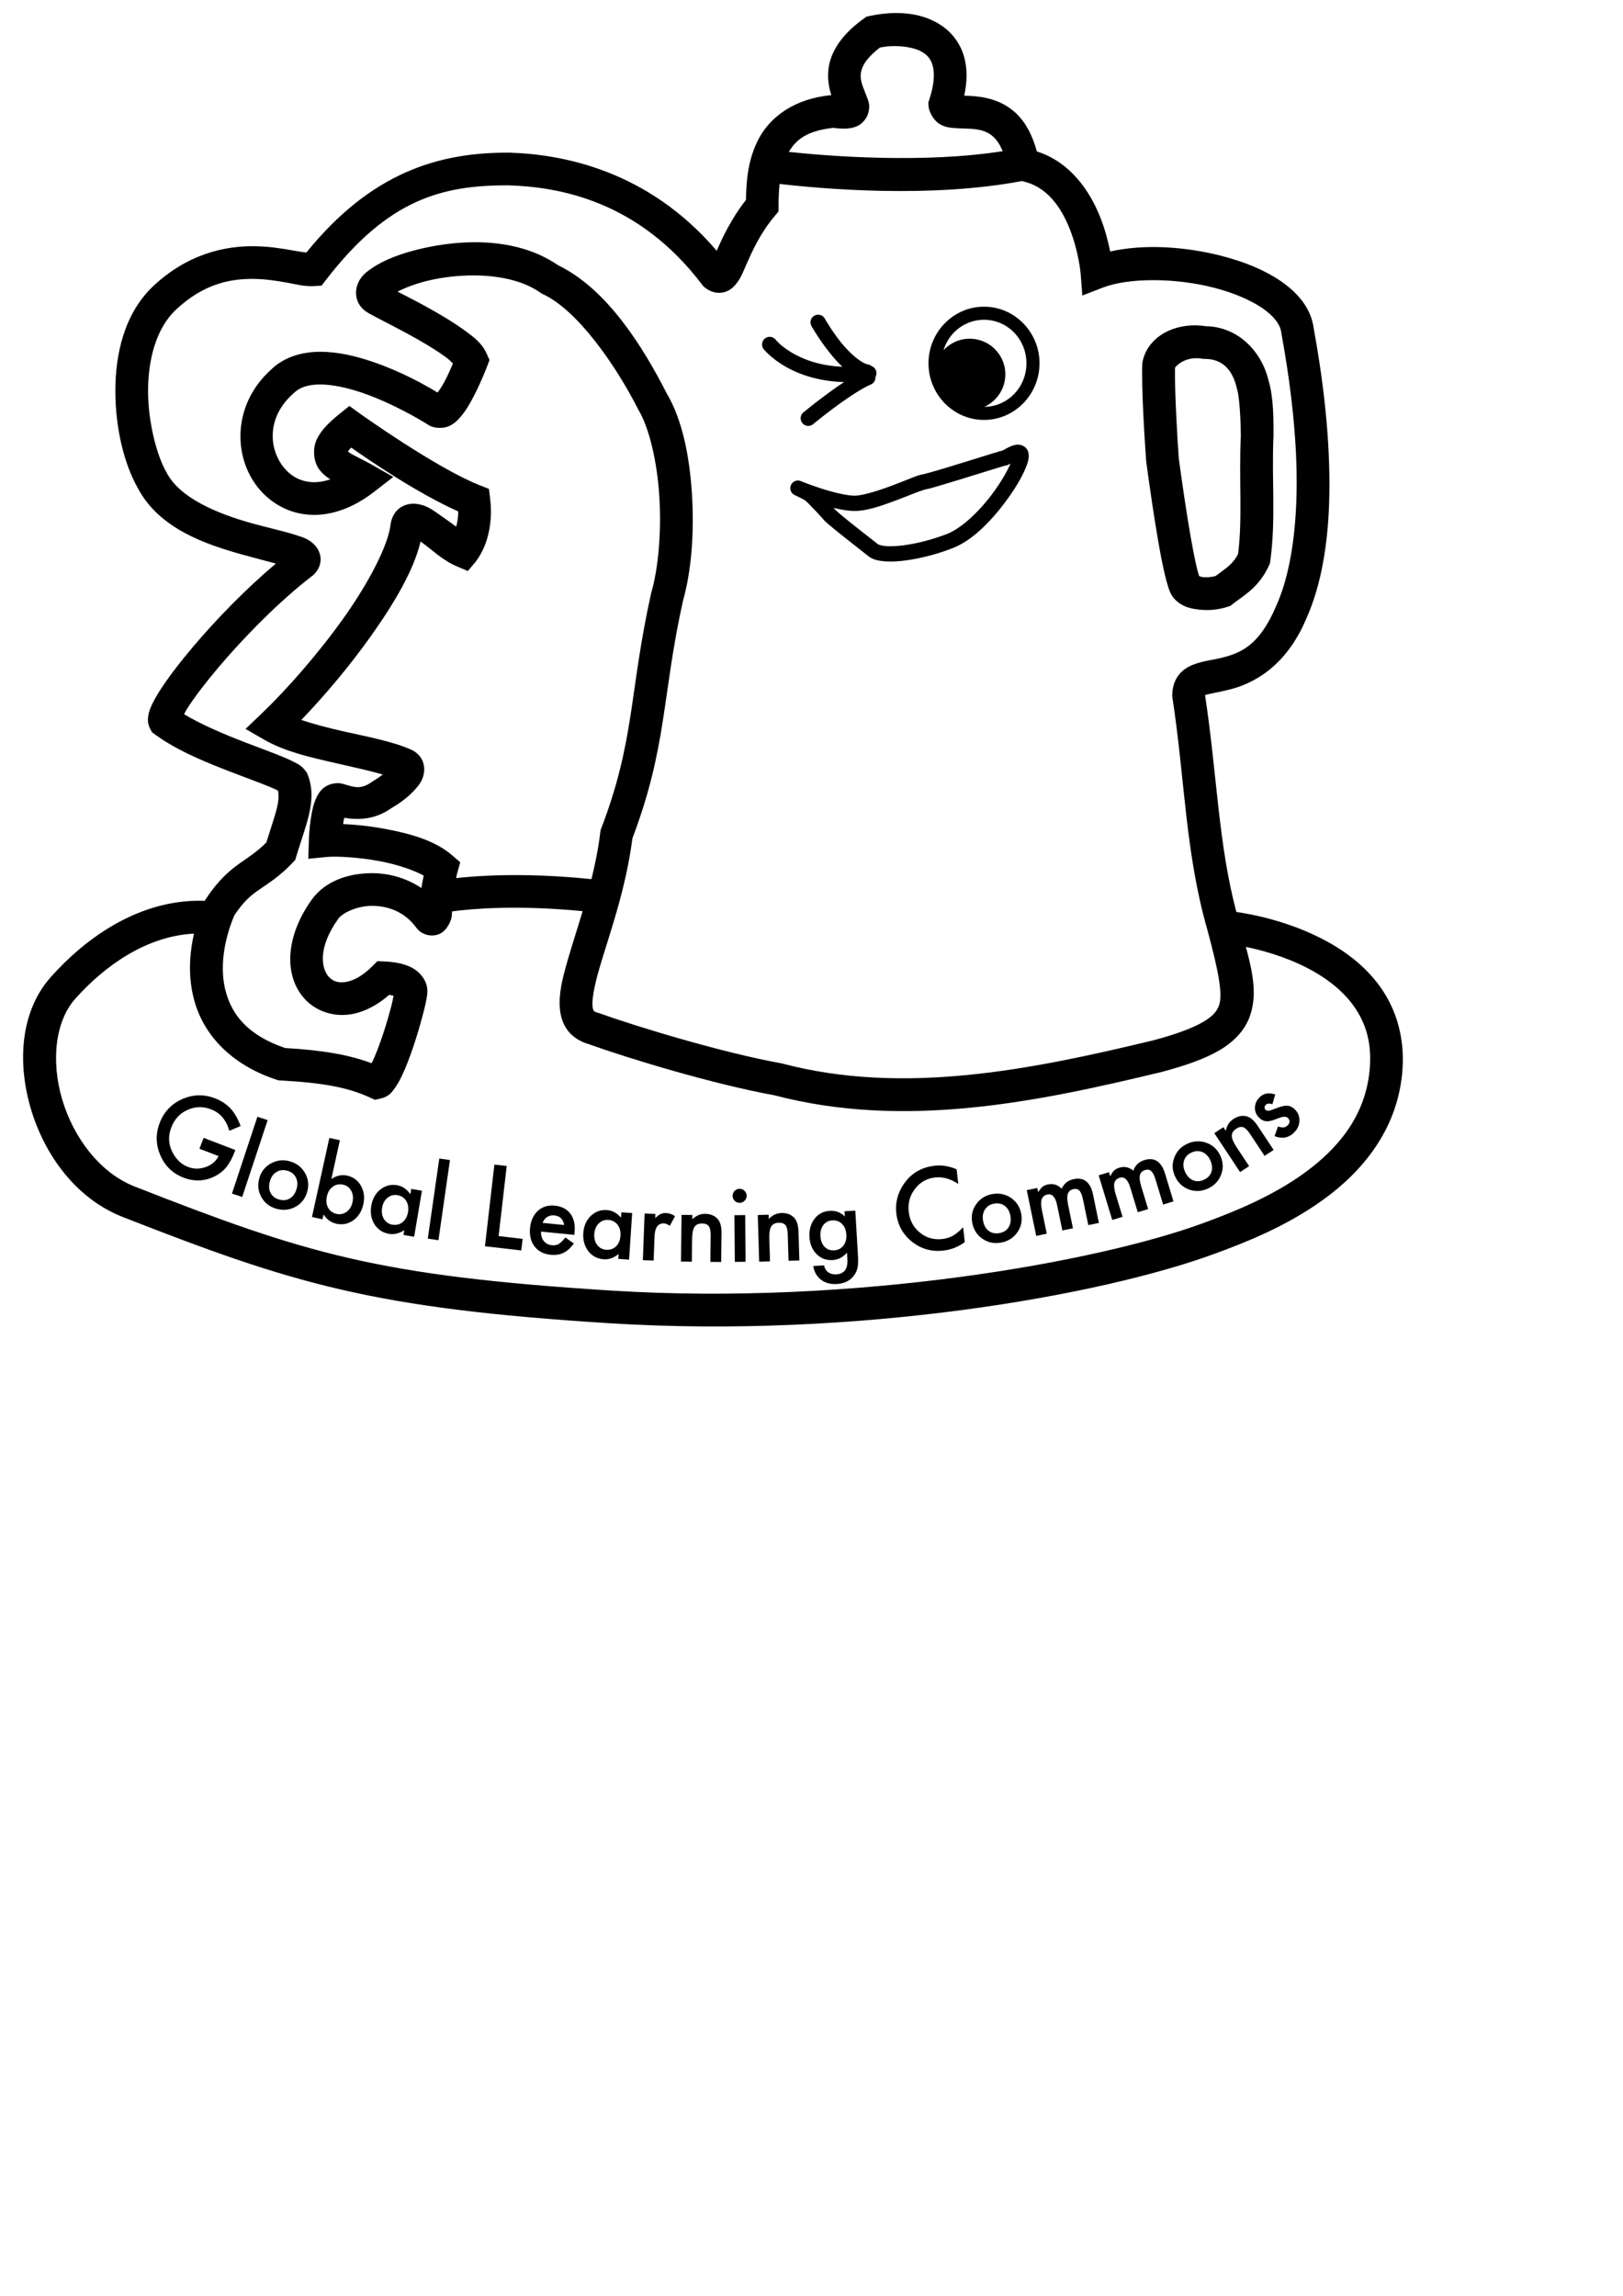<?xml version="1.0" encoding="UTF-8" standalone="no"?>
<!-- Created with Inkscape (http://www.inkscape.org/) -->

<svg
   xmlns:dc="http://purl.org/dc/elements/1.1/"
   xmlns:cc="http://creativecommons.org/ns#"
   xmlns:rdf="http://www.w3.org/1999/02/22-rdf-syntax-ns#"
   xmlns:svg="http://www.w3.org/2000/svg"
   xmlns="http://www.w3.org/2000/svg"
   xmlns:sodipodi="http://sodipodi.sourceforge.net/DTD/sodipodi-0.dtd"
   xmlns:inkscape="http://www.inkscape.org/namespaces/inkscape"
   width="210mm"
   height="297mm"
   viewBox="0 0 744.094 1052.362"
   id="svg4761"
   version="1.1"
   inkscape:version="0.91 r13725"
   sodipodi:docname="GLClogo_outlined.svg">
  <defs
     id="defs4763" />
  <sodipodi:namedview
     id="base"
     pagecolor="#ffffff"
     bordercolor="#666666"
     borderopacity="1.0"
     inkscape:pageopacity="0.0"
     inkscape:pageshadow="2"
     inkscape:zoom="0.7"
     inkscape:cx="423.06569"
     inkscape:cy="653.48637"
     inkscape:document-units="px"
     inkscape:current-layer="g3534"
     showgrid="false"
     inkscape:window-width="1611"
     inkscape:window-height="1001"
     inkscape:window-x="83"
     inkscape:window-y="0"
     inkscape:window-maximized="0"
     showguides="true" />
  <g
     inkscape:label="Layer 1"
     inkscape:groupmode="layer"
     id="layer1">
    <g
       id="g4876"
       transform="translate(-927.997,-798.445)"
       style="stroke-width:11;stroke-miterlimit:4;stroke-dasharray:none">
      <path
         sodipodi:nodetypes="csssssc"
         inkscape:connector-curvature="0"
         id="path4936"
         d="m 1021.021,584.191 c -30,-4.286 -55.621,13.788 -71.716,31.919 -23.003,25.912 -7.076,83.408 30.203,98.01 78.324,30.678 112.76,41.428 221.052,48.225 112.194,7.041 224.234,-12.82 274.991,-31.602 24.174,-8.945 75.764,-28.957 80.592,-75.714 6.01,-58.199 -70.837,-66.551 -70.837,-66.551"
         style="fill:none;fill-rule:evenodd;stroke:none;stroke-width:15;stroke-linecap:butt;stroke-linejoin:miter;stroke-miterlimit:4;stroke-dasharray:none;stroke-opacity:1" />
      <path
         style="fill:none;fill-rule:evenodd;stroke:none;stroke-width:15;stroke-linecap:butt;stroke-linejoin:miter;stroke-miterlimit:4;stroke-dasharray:none;stroke-opacity:1"
         d="m 1841.021,567.048 c -30,-4.286 -55.621,13.788 -71.716,31.919 -23.003,25.912 -7.076,83.408 30.203,98.01 78.324,30.678 112.76,41.428 221.052,48.225 112.194,7.041 224.234,-12.82 274.991,-31.602 24.174,-8.945 75.764,-28.957 80.592,-75.714 6.01,-58.199 -70.837,-66.551 -70.837,-66.551"
         id="path3464"
         inkscape:connector-curvature="0"
         sodipodi:nodetypes="csssssc" />
      <g
         transform="matrix(0.999,0.038,-0.038,0.999,10.366,565.832)"
         style="font-style:normal;font-variant:normal;font-weight:normal;font-stretch:normal;font-size:40px;line-height:125%;font-family:sans-serif;-inkscape-font-specification:'sans-serif, Normal';text-align:start;letter-spacing:0px;word-spacing:0px;writing-mode:lr-tb;text-anchor:start;fill:#000000;fill-opacity:1;stroke:none;stroke-width:1px;stroke-linecap:butt;stroke-linejoin:miter;stroke-opacity:1"
         id="text3466">
        <g
           id="g3534">
          <path
             style="color:#000000;font-style:normal;font-variant:normal;font-weight:normal;font-stretch:normal;font-size:medium;line-height:normal;font-family:sans-serif;text-indent:0;text-align:start;text-decoration:none;text-decoration-line:none;text-decoration-style:solid;text-decoration-color:#000000;letter-spacing:normal;word-spacing:normal;text-transform:none;direction:ltr;block-progression:tb;writing-mode:lr-tb;baseline-shift:baseline;text-anchor:start;white-space:normal;clip-rule:nonzero;display:inline;overflow:visible;visibility:visible;opacity:1;isolation:auto;mix-blend-mode:normal;color-interpolation:sRGB;color-interpolation-filters:linearRGB;solid-color:#000000;solid-opacity:1;fill:#000000;fill-opacity:1;fill-rule:evenodd;stroke:none;stroke-width:15;stroke-linecap:butt;stroke-linejoin:miter;stroke-miterlimit:4;stroke-dasharray:none;stroke-dashoffset:0;stroke-opacity:1;color-rendering:auto;image-rendering:auto;shape-rendering:auto;text-rendering:auto;enable-background:accumulate"
             d="M 410.828 5.885 C 409.757 5.899 408.686 5.947 407.623 6.025 L 407.629 6.023 C 404.793 6.231 401.998 6.656 399.314 7.227 L 397.781 7.551 L 396.506 8.465 C 387.697 14.775 382.772 21.54 380.967 28.285 C 379.36 34.289 380.393 39.621 381.643 43.537 L 381.625 43.539 C 364.847 45.145 353.741 53.363 348.324 63.572 C 343.389 72.873 342.598 82.969 342.488 91.605 C 335.562 100.452 331.623 109.123 329.061 114.928 C 297.348 77.777 258.127 70.703 234.123 69.93 L 234.021 69.926 L 233.92 69.926 C 201.487 69.747 170.602 79.004 140.832 115.734 C 139.27 115.529 137.859 115.369 134.525 114.766 C 129.772 113.905 123.75 112.924 116.932 112.838 C 103.295 112.665 86.223 116.449 70.617 131.115 L 70.607 131.123 L 70.598 131.131 C 57.38 143.628 53.175 162.106 53.213 179.385 C 53.251 196.59 57.313 212.879 63.502 223.742 C 73.274 242.44 94.908 249.666 111.73 254.34 C 118.078 256.104 122.597 257.229 126.842 258.383 C 113.123 269.948 99.564 283.878 88.963 296.414 C 82.68 303.844 77.463 310.689 73.824 316.334 C 72.005 319.157 70.576 321.64 69.547 324.082 C 69.032 325.303 68.598 326.503 68.344 328.01 C 68.089 329.517 67.827 331.576 69.201 334.199 L 70.002 335.727 L 71.391 336.752 C 81.704 344.365 95.793 349.967 107.871 354.586 C 113.91 356.895 119.435 358.916 123.467 360.564 C 125.329 361.326 126.767 361.983 127.797 362.506 C 128.208 364.499 128.203 366.804 127.342 370.404 C 126.368 374.471 124.402 380.059 122.467 386.309 C 118.193 390.553 114.74 392.722 110.449 395.732 C 105.76 399.022 100.395 403.599 94.844 412.053 L 94.49 412.59 L 94.279 413.074 C 92.718 413.02 91.166 413.001 89.633 413.049 C 61.627 413.917 38.478 431.271 23.537 448.102 C 9.637 463.76 8.15 487.218 14.451 508.459 C 20.752 529.7 35.199 549.684 56.613 558.072 C 135.078 588.806 171.245 599.978 279.932 606.799 C 393.317 613.915 505.484 594.178 557.996 574.746 C 570.162 570.244 589.778 562.829 607.342 550.109 C 624.906 537.389 640.762 518.752 643.445 492.768 C 645.117 476.575 640.879 463.018 633.568 452.709 C 626.258 442.4 616.177 435.263 606.211 430.209 C 589.323 421.644 572.289 418.848 567.439 418.186 C 559.139 386.839 558.592 355.056 553.08 318.738 C 553.12 318.722 553.101 318.727 553.148 318.709 C 554.682 318.124 559.091 317.479 564.488 316.111 C 575.273 313.379 590.131 305.723 599.447 283.82 C 609.706 260.927 610.998 232.186 609.74 206.715 C 608.481 181.213 604.419 158.879 602.84 149.996 L 602.891 150.322 C 601.687 141.252 595.559 134.19 587.98 128.959 C 580.402 123.728 570.978 119.944 560.842 117.328 C 543.891 112.954 525.12 111.744 509.549 115.264 C 508.655 110.811 507.275 105.256 504.93 99.371 C 500.275 87.69 491.379 74.251 475.924 69.379 C 473.895 61.862 470.74 56.082 466.59 52.074 C 461.596 47.251 455.592 45.231 450.596 44.447 C 447.441 43.953 444.816 43.852 442.604 43.801 C 443.92 37.696 444.026 32.187 442.883 27.229 C 441.348 20.567 437.358 15.175 432.42 11.791 C 425.938 7.349 418.329 5.788 410.828 5.885 z M 410.803 21.055 C 416.09 21.079 421.018 22.155 423.947 24.162 C 426.179 25.691 427.544 27.427 428.273 30.594 C 429.003 33.76 428.882 38.64 426.586 45.598 L 426.141 46.949 L 426.221 48.369 C 426.398 51.531 428.821 55.378 431.432 56.861 C 434.043 58.345 436.14 58.487 438.014 58.641 C 441.761 58.949 445.16 58.777 448.277 59.266 C 451.395 59.754 453.884 60.648 456.176 62.861 C 457.562 64.2 458.993 66.185 460.23 69.258 C 424.083 74.912 381.366 71.611 362.146 69.59 C 365.451 63.927 370.636 59.817 382.562 58.562 C 385.342 58.898 387.653 59.072 390.055 58.732 C 391.436 58.537 392.982 58.182 394.658 57.107 C 396.334 56.033 397.928 53.974 398.514 52.01 C 399.685 48.082 398.514 45.978 397.92 44.32 C 397.324 42.663 396.707 41.295 396.215 39.926 C 395.23 37.188 394.734 34.876 395.461 32.162 C 396.133 29.65 398.191 26.133 403.953 21.701 C 405.466 21.444 406.988 21.189 408.52 21.109 C 409.285 21.07 410.047 21.051 410.803 21.055 z M 468.982 82.961 C 480.363 85.248 486.9 94.635 491 104.922 C 495.17 115.385 496.004 125.406 496.004 125.406 L 496.791 135.457 L 506.191 131.814 C 517.961 127.254 539.364 127.275 557.1 131.852 C 565.967 134.14 573.963 137.505 579.465 141.303 C 584.967 145.1 587.581 148.947 588.025 152.295 L 588.049 152.457 L 588.076 152.621 C 589.67 161.587 593.561 183.108 594.764 207.453 C 595.966 231.798 594.231 258.854 585.738 277.756 L 585.705 277.828 L 585.674 277.9 C 577.914 296.19 569.27 299.425 560.811 301.568 C 556.581 302.64 552.431 302.93 547.811 304.691 C 545.5 305.572 542.862 307.032 540.885 309.631 C 538.908 312.23 538.033 315.613 538.033 318.793 L 538.033 319.367 L 538.119 319.936 C 543.848 357.08 543.964 391.062 554.201 426.576 C 559.074 444.765 561.377 455.807 559.459 461.078 C 558.499 463.714 556.795 465.906 552.166 468.627 C 547.546 471.342 540.134 474.159 529.545 477 C 473.042 490.627 414.679 502.34 359.148 487.697 L 358.861 487.623 L 358.57 487.57 C 331.608 482.695 292.396 470.78 275.111 464.576 L 274.82 464.471 L 274.52 464.391 C 273.085 464.006 272.866 463.699 272.691 463.477 C 272.517 463.254 272.21 462.744 272.08 461.264 C 271.82 458.302 272.891 452.184 275.084 444.572 C 279.408 429.565 287.31 408.461 290.396 384.398 C 306.351 342.301 303.878 319.43 313.566 275.543 C 313.533 275.661 313.503 275.785 313.469 275.902 L 313.59 275.434 C 313.582 275.471 313.575 275.505 313.566 275.543 C 317.509 261.72 318.802 244.013 317.721 226.725 C 316.63 209.288 313.323 192.489 306.199 180.469 C 295.253 158.978 278.701 132.351 256.287 121.564 C 237.709 108.748 212.843 109.542 193.992 113.852 C 184.481 116.026 176.538 119.022 170.844 122.951 C 167.997 124.916 165.245 126.94 163.971 131.404 C 163.334 133.636 163.527 136.649 164.74 138.932 C 165.954 141.214 167.754 142.64 169.49 143.621 C 173.606 145.947 182.999 150.484 192.268 155.779 C 196.902 158.427 201.403 161.216 204.75 163.686 C 206.176 164.737 207.211 165.757 208.086 166.629 C 207.1 168.946 205.758 171.949 204.279 174.785 C 203.119 177.01 202.005 178.605 201.027 179.959 C 194.859 176.228 184.271 170.274 171.141 165.812 C 163.428 163.192 155.243 161.236 147.139 161.252 C 139.083 161.268 130.716 163.463 124.488 169.574 C 107.602 184.881 107.101 207.696 117.629 222.203 C 122.911 229.481 131.107 234.825 140.832 235.875 C 150.557 236.925 161.377 233.636 171.832 225.537 L 180.719 218.654 L 170.951 213.092 C 167.659 211.217 164.542 209.765 162.246 208.521 C 160.698 207.683 160.401 207.365 159.877 206.959 C 160.228 206.48 160.618 206.017 161.406 205.186 C 170.692 211.752 192.187 226.312 210.488 234.467 C 210.507 237.374 210.063 239.506 209.555 241.463 C 206.76 239.407 204.88 238.049 201.516 235.719 C 198.553 233.667 195.932 231.596 191.271 230.994 C 188.941 230.693 185.438 231.229 182.979 233.449 C 180.519 235.67 179.691 238.486 179.389 240.896 C 178.237 250.091 169.63 266.897 158.008 283.24 C 146.386 299.584 131.967 316.039 120.166 327.316 L 112.932 334.23 L 121.598 339.234 C 130.824 344.561 142.874 347.334 154.506 349.959 C 162.434 351.748 170.084 353.463 175.914 355.125 C 174.56 356.154 173.069 357.197 171.662 358.01 L 171.344 358.193 L 171.045 358.408 C 165.594 362.312 162.813 360.909 157.459 359.387 C 154.643 358.586 150.959 359.537 148.994 361.08 C 147.029 362.623 146.155 364.238 145.461 365.701 C 144.073 368.628 143.515 371.445 143.049 374.24 C 142.116 379.83 141.975 385.256 141.975 385.256 L 141.717 393.791 L 150.213 392.947 C 154.306 392.541 164.714 393.022 174.617 394.902 C 182.335 396.367 189.917 398.922 194.652 401.473 C 194.299 403.439 193.816 405.417 193.609 407.207 C 186.549 402.478 178.443 400.364 170.893 400.381 C 159.833 400.405 149.419 404.143 143.43 412.344 L 143.416 412.363 L 143.4 412.383 C 130.922 429.703 130.514 447.821 140.217 458.213 C 145.068 463.409 152.374 466.077 159.848 465.287 C 166.288 464.606 172.746 461.445 178.803 456.217 C 179.606 456.346 180.272 456.432 180.814 456.58 C 180.555 457.951 180.401 459.007 179.719 461.635 C 178.694 465.579 177.287 470.382 175.746 474.977 C 174.205 479.571 172.501 483.997 171.045 487.002 C 170.921 487.258 170.867 487.299 170.746 487.533 C 160.188 483.604 148.045 481.554 131.082 480.58 C 114.107 474.769 106.818 465.535 103.871 454.762 C 100.927 443.998 102.986 431.052 107.803 419.705 C 112.162 413.206 115.214 410.719 119.07 408.014 C 123.056 405.218 128.358 402.093 134.488 395.625 L 135.719 394.324 L 136.23 392.609 C 138.258 385.815 140.507 379.866 141.936 373.896 C 143.364 367.927 143.966 361.479 141.416 355.188 L 141.033 354.242 L 140.41 353.434 C 138.443 350.875 136.895 350.309 135.129 349.383 C 133.363 348.456 131.389 347.596 129.148 346.68 C 124.666 344.848 119.142 342.835 113.234 340.576 C 103.364 336.801 92.582 332.208 84.74 327.482 C 85.28 326.492 85.585 325.784 86.438 324.461 C 89.514 319.688 94.439 313.175 100.422 306.1 C 112.388 291.949 128.702 275.396 143.592 263.982 L 144.021 263.654 L 144.398 263.268 C 145.7 261.934 147.219 259.816 147.365 256.822 C 147.511 253.829 145.915 251.134 144.512 249.742 C 141.705 246.959 139.319 246.398 136.529 245.473 C 130.949 243.623 123.686 242.091 115.752 239.887 C 99.883 235.478 82.734 228.278 76.744 216.713 L 76.67 216.57 L 76.59 216.43 C 72.367 209.071 68.251 194.089 68.219 179.352 C 68.187 164.623 72.04 150.428 80.893 142.045 L 80.902 142.039 C 93.594 130.115 105.784 127.697 116.748 127.836 C 122.231 127.905 127.344 128.708 131.859 129.525 C 136.374 130.343 139.902 131.373 144.363 131.123 L 147.787 130.93 L 149.883 128.215 C 178.292 91.383 202.895 84.772 233.744 84.928 C 256.75 85.683 293.134 91.886 322.416 130.523 L 322.926 131.197 L 323.574 131.738 C 325.248 133.143 328.255 134.639 331.492 134.131 C 334.73 133.623 336.694 131.693 337.863 130.25 C 340.201 127.363 341.1 124.756 342.508 121.57 C 345.324 115.199 348.937 106.967 355.664 99.006 L 357.436 96.908 L 357.436 94.164 C 357.436 90.88 357.567 87.523 357.918 84.271 C 377.17 86.511 426.989 90.936 468.982 82.961 z M 217.215 126.227 C 228.675 126.203 240.134 128.452 248.143 134.121 L 248.697 134.514 L 249.314 134.801 C 265.218 142.192 282.66 167.214 293.053 187.688 L 293.164 187.904 L 293.289 188.115 C 298.142 196.304 301.745 211.681 302.744 227.66 C 303.744 243.64 302.332 260.427 299.057 271.725 L 298.99 271.959 L 298.938 272.195 C 288.812 318.001 291.583 339.34 276.113 379.801 L 275.785 380.66 L 275.674 381.572 C 274.768 389.001 273.312 396.205 271.607 403.119 C 261.127 402.036 251.608 401.502 243.195 401.33 C 228.238 401.024 216.886 401.839 209.512 402.646 C 209.699 401.726 209.902 400.82 210.141 399.961 L 211.408 395.396 L 207.832 392.291 C 199.886 385.391 188.56 382.282 177.41 380.166 C 170.308 378.818 163.571 378.1 157.723 377.889 C 157.798 377.329 157.746 377.264 157.838 376.711 C 157.972 375.91 158.112 375.665 158.281 374.975 C 164.024 375.986 172.015 376.058 179.611 370.699 C 183.686 368.304 187.753 365.371 190.904 361.768 C 192.54 359.898 194.214 357.96 194.785 354.289 C 195.071 352.453 194.831 349.982 193.635 347.912 C 192.438 345.842 190.569 344.492 188.896 343.74 C 180.502 339.969 169.204 337.901 157.803 335.328 C 150.906 333.772 144.176 332.01 138.498 330.117 C 149.118 319.073 160.464 305.663 170.227 291.934 C 181.003 276.779 189.957 261.829 193.236 248.26 C 197.831 251.501 203.118 256.805 209.811 259.645 L 214.91 261.807 L 218.479 257.57 C 218.479 257.57 221.093 254.34 222.93 249.434 C 224.767 244.527 226.206 237.413 225.121 228.566 L 224.578 224.139 L 220.428 222.502 C 200.308 214.568 165.217 189.471 165.217 189.471 L 160.564 186.092 L 156.094 189.705 C 151.066 193.769 147.688 197.131 145.629 201.367 C 143.569 205.604 144.114 211.655 146.648 215.098 C 148.229 217.244 150.005 218.595 151.814 219.748 C 148.315 220.943 145.176 221.257 142.438 220.961 C 137.126 220.387 132.84 217.631 129.764 213.393 C 123.612 204.916 122.872 191.149 134.654 180.574 L 134.795 180.447 L 134.93 180.312 C 137.709 177.552 141.595 176.263 147.162 176.252 C 152.729 176.241 159.575 177.726 166.309 180.014 C 179.775 184.59 192.858 192.276 196.76 194.777 C 199.645 196.627 203.891 196.441 206.285 195.336 C 208.679 194.231 210.077 192.797 211.35 191.352 C 213.896 188.46 215.804 185.114 217.574 181.719 C 221.115 174.927 223.746 167.934 223.746 167.934 L 224.84 165.045 L 223.582 162.225 C 221.352 157.219 217.792 154.672 213.648 151.615 C 209.505 148.558 204.623 145.567 199.703 142.756 C 192.364 138.562 187.161 135.985 182.668 133.662 C 186.213 131.874 191.085 129.902 197.33 128.475 C 203.461 127.073 210.339 126.241 217.215 126.227 z M 548.85 149.137 C 536.695 148.98 526.656 155.424 524.447 165.633 L 524.305 166.285 L 524.279 166.951 C 523.864 178.663 525.425 202.664 526.072 211.4 L 526.09 211.627 L 526.121 211.854 C 527.684 223.377 529.661 237.041 531.656 248.475 C 532.654 254.192 533.651 259.339 534.641 263.496 C 535.135 265.575 535.622 267.401 536.158 269.027 C 536.694 270.653 537.022 271.939 538.459 273.896 L 538.754 274.297 L 539.098 274.654 C 542.565 278.263 546.385 279.05 550.461 279.51 C 554.537 279.97 558.983 279.651 563.42 278.207 L 564.693 277.793 L 565.744 276.963 C 570.407 273.283 577.918 269.354 582.428 259.207 L 582.859 258.236 L 583.004 257.184 C 585.664 237.848 583.537 219.576 584.48 199.77 L 584.488 199.564 L 584.486 199.357 C 584.439 193.013 584.667 182.573 582.174 174.314 C 579 161.066 568.267 149.845 553.584 149.529 C 553.781 149.559 553.976 149.584 554.174 149.617 L 552.939 149.516 C 553.156 149.516 553.369 149.525 553.584 149.529 C 551.982 149.29 550.401 149.157 548.855 149.137 L 548.85 149.137 z M 548.855 164.199 C 549.752 164.182 550.706 164.246 551.719 164.414 L 552.33 164.516 L 552.951 164.516 C 560.982 164.512 565.683 169.416 567.654 177.982 L 567.717 178.254 L 567.799 178.518 C 568.908 182.104 569.445 193.155 569.492 199.459 C 569.492 199.462 569.492 199.466 569.492 199.469 C 568.55 220.015 570.309 237.501 568.244 253.941 C 565.877 258.68 562.725 260.495 557.875 264.123 C 555.958 264.604 553.833 264.796 552.145 264.605 C 551.344 264.515 550.797 264.28 550.344 264.1 C 550.027 263.114 549.644 261.745 549.234 260.023 C 548.368 256.383 547.403 251.442 546.436 245.896 C 544.512 234.873 542.564 221.431 541.02 210.057 C 540.407 201.739 539.059 178.472 539.299 168.57 C 539.763 167.813 542.978 164.313 548.855 164.199 z M 170.918 415.381 C 178.118 415.365 185.521 417.969 190.758 424.725 C 191.744 425.996 192.619 427.517 195.816 428.574 C 197.415 429.103 199.851 429.141 201.748 428.303 C 203.645 427.465 204.757 426.163 205.414 425.172 C 207.68 421.752 207.549 419.987 207.648 417.92 C 216.381 416.726 237.09 414.857 267.561 417.803 C 265.131 425.946 262.64 433.561 260.664 440.42 C 258.321 448.551 256.518 455.604 257.131 462.576 C 257.437 466.062 258.504 469.708 260.898 472.752 C 263.193 475.669 266.55 477.679 270.16 478.736 C 270.124 478.723 270.075 478.706 270.039 478.693 L 270.631 478.879 C 270.473 478.837 270.317 478.782 270.16 478.736 C 288.417 485.281 327.023 497.063 355.559 502.258 C 415.433 517.969 476.367 505.259 533.184 491.553 L 533.273 491.529 L 533.365 491.506 C 544.643 488.484 553.136 485.452 559.76 481.559 C 566.383 477.665 571.266 472.481 573.549 466.209 C 577.076 456.517 575.113 446.541 571.814 434.197 C 578.657 435.616 589.208 438.402 599.428 443.586 C 607.922 447.894 615.926 453.759 621.334 461.385 C 626.742 469.011 629.856 478.321 628.523 491.229 C 626.378 512.001 614.026 526.749 598.545 537.961 C 583.064 549.172 564.798 556.234 552.789 560.678 C 503.787 578.81 391.873 598.795 280.871 591.828 C 172.973 585.056 140.267 574.729 62.084 544.105 C 46.219 537.891 34.063 521.828 28.832 504.193 C 23.601 486.558 25.651 468.313 34.754 458.059 C 47.835 443.323 67.16 429.194 89.293 428.109 C 87.008 438.045 86.618 448.562 89.396 458.719 C 93.623 474.168 105.853 488.074 127.076 495.092 L 128.029 495.408 L 129.029 495.461 C 148.877 496.527 160.149 498.748 169.963 503.27 L 172.248 504.322 L 174.705 503.783 C 178.869 502.872 180.107 500.708 181.352 499.021 C 182.596 497.335 183.569 495.545 184.539 493.543 C 186.479 489.539 188.295 484.715 189.961 479.748 C 191.627 474.781 193.114 469.711 194.232 465.404 C 195.351 461.098 196.122 458.115 196.324 455.033 C 196.665 449.846 192.781 445.547 189.17 443.699 C 185.559 441.851 181.523 441.107 176.744 440.883 L 173.424 440.729 L 171.078 443.084 C 166.079 448.105 161.54 450.025 158.266 450.371 C 154.991 450.717 152.873 449.793 151.176 447.975 C 147.784 444.341 145.778 434.76 155.547 421.182 C 157.343 418.735 163.726 415.397 170.918 415.381 z M 169.373 489.961 C 169.355 489.987 169.304 490.093 169.287 490.115 C 169.107 490.359 169.051 490.222 169.373 489.961 z "
             transform="matrix(0.999,-0.038,0.038,0.999,925.777,197.718)"
             id="path3442" />
          <path
             style="color:#000000;font-style:normal;font-variant:normal;font-weight:normal;font-stretch:normal;font-size:medium;line-height:125%;font-family:sans-serif;-inkscape-font-specification:'sans-serif, Normal';text-indent:0;text-align:start;text-decoration:none;text-decoration-line:none;text-decoration-style:solid;text-decoration-color:#000000;letter-spacing:0px;word-spacing:0px;text-transform:none;direction:ltr;block-progression:tb;writing-mode:lr-tb;baseline-shift:baseline;text-anchor:start;white-space:normal;clip-rule:nonzero;display:inline;overflow:visible;visibility:visible;opacity:1;isolation:auto;mix-blend-mode:normal;color-interpolation:sRGB;color-interpolation-filters:linearRGB;solid-color:#000000;solid-opacity:1;fill:#000000;fill-opacity:1;fill-rule:nonzero;stroke:none;stroke-width:6;stroke-linecap:butt;stroke-linejoin:miter;stroke-miterlimit:4;stroke-dasharray:none;stroke-dashoffset:0;stroke-opacity:1;color-rendering:auto;image-rendering:auto;shape-rendering:auto;text-rendering:auto;enable-background:accumulate"
             d="M 451.678 140.568 C 437.613 140.568 426.213 152.267 426.213 166.539 C 426.213 180.811 437.613 192.51 451.678 192.51 C 465.743 192.51 477.143 180.811 477.143 166.539 C 477.143 152.267 465.743 140.568 451.678 140.568 z M 451.678 146.568 C 462.427 146.568 471.143 155.438 471.143 166.539 C 471.143 177.57 462.535 186.394 451.879 186.504 C 457.136 184.082 460.97 178.956 461.428 172.797 C 462.097 163.794 455.305 155.935 446.301 155.295 C 441.152 154.929 436.379 157.003 433.105 160.525 C 435.585 152.401 442.962 146.568 451.678 146.568 z "
             transform="matrix(0.999,-0.038,0.038,0.999,925.777,197.718)"
             id="ellipse3448" />
          <path
             style="color:#000000;font-style:normal;font-variant:normal;font-weight:normal;font-stretch:normal;font-size:medium;line-height:125%;font-family:sans-serif;-inkscape-font-specification:'sans-serif, Normal';text-indent:0;text-align:start;text-decoration:none;text-decoration-line:none;text-decoration-style:solid;text-decoration-color:#000000;letter-spacing:0px;word-spacing:0px;text-transform:none;direction:ltr;block-progression:tb;writing-mode:lr-tb;baseline-shift:baseline;text-anchor:start;white-space:normal;clip-rule:nonzero;display:inline;overflow:visible;visibility:visible;opacity:1;isolation:auto;mix-blend-mode:normal;color-interpolation:sRGB;color-interpolation-filters:linearRGB;solid-color:#000000;solid-opacity:1;fill:#000000;fill-opacity:1;fill-rule:evenodd;stroke:none;stroke-width:7;stroke-linecap:round;stroke-linejoin:miter;stroke-miterlimit:4;stroke-dasharray:none;stroke-dashoffset:0;stroke-opacity:1;color-rendering:auto;image-rendering:auto;shape-rendering:auto;text-rendering:auto;enable-background:accumulate"
             d="M 375.506 144.246 A 3.5 3.5 0 0 0 372.568 149.5 C 372.568 149.5 375.579 154.879 379.994 160.547 C 381.986 163.103 384.21 165.797 386.713 168.115 C 377.571 167.732 370.703 165.417 365.791 162.898 C 358.971 159.401 356.139 155.754 356.139 155.754 A 3.5 3.5 0 0 0 353.416 154.393 A 3.5 3.5 0 0 0 350.656 160.107 C 350.656 160.107 354.645 165.048 362.598 169.127 C 368.529 172.169 376.802 174.85 387.504 175.145 C 384.605 177.047 381.7 179.131 379.029 181.111 C 373.328 185.34 368.842 189.055 368.842 189.055 A 3.5 3.5 0 0 0 373.309 194.445 C 373.309 194.445 377.663 190.838 383.199 186.732 C 388.735 182.627 395.594 178.021 399.707 176.289 A 3.5 3.5 0 0 0 401.883 172.803 A 3.5 3.5 0 0 0 399.994 167.758 A 3.5 3.5 0 0 0 398.5 167.078 C 395.125 166.435 389.56 161.436 385.516 156.244 C 381.471 151.053 378.674 146.076 378.674 146.076 A 3.5 3.5 0 0 0 375.506 144.246 z "
             transform="matrix(0.999,-0.038,0.038,0.999,925.777,197.718)"
             id="path3452" />
          <path
             style="color:#000000;font-style:normal;font-variant:normal;font-weight:normal;font-stretch:normal;font-size:medium;line-height:125%;font-family:sans-serif;-inkscape-font-specification:'sans-serif, Normal';text-indent:0;text-align:start;text-decoration:none;text-decoration-line:none;text-decoration-style:solid;text-decoration-color:#000000;letter-spacing:0px;word-spacing:0px;text-transform:none;direction:ltr;block-progression:tb;writing-mode:lr-tb;baseline-shift:baseline;text-anchor:start;white-space:normal;clip-rule:nonzero;display:inline;overflow:visible;visibility:visible;opacity:1;isolation:auto;mix-blend-mode:normal;color-interpolation:sRGB;color-interpolation-filters:linearRGB;solid-color:#000000;solid-opacity:1;fill:#000000;fill-opacity:1;fill-rule:evenodd;stroke:none;stroke-width:7;stroke-linecap:round;stroke-linejoin:round;stroke-miterlimit:4;stroke-dasharray:none;stroke-dashoffset:0;stroke-opacity:1;color-rendering:auto;image-rendering:auto;shape-rendering:auto;text-rendering:auto;enable-background:accumulate"
             d="m 1400.781,383.614 c -1.081,-0.04 -1.889,0.19 -2.622,0.443 -1.465,0.506 -2.668,1.227 -3.618,1.798 -0.472,0.284 -0.874,0.532 -1.114,0.673 -0.126,0.036 -0.245,0.073 -0.383,0.116 -0.32,0.101 -0.72,0.235 -1.212,0.402 -0.985,0.334 -2.329,0.8 -3.932,1.361 -3.206,1.121 -7.437,2.614 -11.753,4.127 -4.316,1.513 -8.716,3.046 -12.241,4.236 -3.525,1.189 -6.654,2.102 -6.662,2.103 a 3.5,3.5 0 0 0 0,0.002 c -1.895,0.358 -3.432,1.131 -5.863,2.182 -2.431,1.052 -5.37,2.365 -8.456,3.659 -6.17,2.587 -13.195,4.989 -16.556,5.117 -3.659,0.138 -10.185,-1.231 -15.487,-2.728 -5.299,-1.496 -9.48,-3.028 -9.485,-3.03 0,0 -0.01,-0.002 -0.01,-0.002 0,0 -0,-0.002 -0,-0.002 a 3.5,3.5 0 0 0 -2.407,6.572 c 0,0 0,0.002 0,0.002 0,0 4.091,1.712 4.946,2.344 0.969,0.717 6.747,6.306 8.382,8.124 a 3.5,3.5 0 0 0 0,0.002 c 1.004,1.116 2.128,1.936 3.847,3.267 1.719,1.331 3.843,2.917 6.049,4.54 4.412,3.247 9.168,6.659 11.411,8.318 2.128,1.574 4.576,1.978 7.33,2.121 2.754,0.143 5.869,-0.103 9.252,-0.644 6.765,-1.081 14.576,-3.358 21.884,-6.513 8.09,-3.493 15.262,-11.034 21.054,-18.797 5.792,-7.763 10.054,-15.588 11.655,-20.837 0.397,-1.3 0.634,-2.414 0.661,-3.557 0.027,-1.143 -0.161,-2.474 -1.102,-3.654 -0.941,-1.181 -2.491,-1.707 -3.573,-1.747 z m -3.547,8.793 c -1.569,4.007 -4.948,10.441 -9.704,16.817 -5.39,7.224 -12.243,13.975 -18.219,16.555 -6.758,2.917 -14.146,5.058 -20.214,6.027 -3.034,0.485 -5.744,0.67 -7.785,0.565 -2.042,-0.106 -3.359,-0.632 -3.529,-0.758 -2.353,-1.741 -7.06,-5.116 -11.425,-8.327 -2.183,-1.606 -4.275,-3.169 -5.91,-4.436 -1.635,-1.267 -3,-2.495 -2.93,-2.416 -0.151,-0.167 -0.47,-0.479 -0.645,-0.669 3.374,0.691 6.738,1.179 9.762,1.065 5.739,-0.217 12.635,-2.987 18.999,-5.655 3.182,-1.334 6.163,-2.667 8.529,-3.691 2.365,-1.023 4.501,-1.752 4.381,-1.73 1.767,-0.334 4.023,-1.143 7.6,-2.35 3.577,-1.207 7.995,-2.745 12.32,-4.262 4.326,-1.517 8.559,-3.013 11.747,-4.127 1.594,-0.557 2.929,-1.021 3.868,-1.339 0.47,-0.159 0.844,-0.281 1.079,-0.356 0.118,-0.037 0.204,-0.064 0.22,-0.069 0.016,-0.005 0.399,0.051 -0.653,0.091 1.429,-0.054 1.409,-0.326 1.652,-0.448 0.243,-0.121 0.42,-0.224 0.605,-0.334 0.08,-0.048 0.171,-0.105 0.252,-0.154 z"
             id="path3458"
             inkscape:connector-curvature="0" />
          <path
             id="path3481"
             style="font-style:normal;font-variant:normal;font-weight:500;font-stretch:normal;font-size:50px;line-height:125%;font-family:Futura;-inkscape-font-specification:'Futura, Medium';text-align:start;writing-mode:lr-tb;text-anchor:start"
             d="m 1039.212,715.407 14.741,5.031 -0.402,1.178 q -1.372,4.02 -3.376,6.793 -1.902,2.55 -4.949,4.296 -6.876,3.896 -14.547,1.278 -7.486,-2.555 -10.978,-9.783 -3.484,-7.251 -0.89,-14.853 2.65,-7.763 9.925,-11.317 7.283,-3.577 15.069,-0.919 4.182,1.427 7.226,4.375 2.882,2.893 4.924,7.872 l -5.089,2.365 q -2.395,-7.344 -8.703,-9.497 -5.661,-1.932 -10.829,0.664 -5.144,2.527 -7.116,8.303 -2.034,5.961 0.923,11.279 2.775,4.946 7.442,6.538 3.974,1.356 8.054,-0.244 4.088,-1.623 5.743,-5.263 l -8.896,-3.036 1.727,-5.06 z"
             inkscape:connector-curvature="0" />
          <path
             id="path3483"
             style="font-style:normal;font-variant:normal;font-weight:500;font-stretch:normal;font-size:45px;line-height:125%;font-family:Futura;-inkscape-font-specification:'Futura, Medium';text-align:start;writing-mode:lr-tb;text-anchor:start"
             d="m 1068.241,706.173 -10.32,35.648 -4.749,-1.375 10.32,-35.648 4.749,1.375 z"
             inkscape:connector-curvature="0" />
          <path
             id="path3485"
             style="font-style:normal;font-variant:normal;font-weight:500;font-stretch:normal;font-size:45px;line-height:125%;font-family:Futura;-inkscape-font-specification:'Futura, Medium';text-align:start;writing-mode:lr-tb;text-anchor:start"
             d="m 1065.465,732.807 q 1.095,-4.505 5.087,-6.882 3.992,-2.377 8.625,-1.251 4.655,1.131 7.127,5.101 2.43,3.96 1.304,8.593 -1.136,4.676 -5.128,7.053 -4.008,2.35 -8.727,1.204 -4.676,-1.136 -7.058,-5.107 -2.392,-3.928 -1.23,-8.711 z m 4.89,1.279 q -0.757,3.117 0.467,5.337 1.262,2.251 4.059,2.931 2.818,0.685 4.946,-0.72 2.128,-1.405 2.864,-4.437 0.737,-3.032 -0.509,-5.257 -1.262,-2.251 -4.059,-2.931 -2.754,-0.669 -4.909,0.752 -2.154,1.421 -2.86,4.325 z"
             inkscape:connector-curvature="0" />
          <path
             id="path3487"
             style="font-style:normal;font-variant:normal;font-weight:500;font-stretch:normal;font-size:45px;line-height:125%;font-family:Futura;-inkscape-font-specification:'Futura, Medium';text-align:start;writing-mode:lr-tb;text-anchor:start"
             d="m 1101.693,714.132 -3.228,17.905 q 3.465,-2.501 7.163,-1.834 4.26,0.768 6.52,4.458 2.264,3.668 1.413,8.382 -0.877,4.865 -4.305,7.529 -3.402,2.646 -7.727,1.867 -3.655,-0.659 -6.024,-3.989 l -0.398,2.206 -4.865,-0.877 6.585,-36.523 4.865,0.877 z m 6.855,28.229 q 0.546,-3.027 -0.754,-5.227 -1.314,-2.246 -3.822,-2.699 -2.681,-0.483 -4.707,1.094 -2,1.559 -2.538,4.544 -0.554,3.071 0.758,5.205 1.304,2.178 3.986,2.661 2.53,0.456 4.534,-1.125 2.03,-1.599 2.544,-4.453 z"
             inkscape:connector-curvature="0" />
          <path
             id="path3489"
             style="font-style:normal;font-variant:normal;font-weight:500;font-stretch:normal;font-size:45px;line-height:125%;font-family:Futura;-inkscape-font-specification:'Futura, Medium';text-align:start;writing-mode:lr-tb;text-anchor:start"
             d="m 1135.254,735.199 4.924,0.645 -2.78,21.22 -4.924,-0.645 0.291,-2.222 q -3.399,2.435 -6.885,1.979 -4.401,-0.577 -6.86,-4.134 -2.429,-3.62 -1.792,-8.479 0.625,-4.771 3.896,-7.578 3.271,-2.807 7.563,-2.244 3.704,0.485 6.245,3.921 l 0.323,-2.462 z m -13.016,9.02 q -0.4,3.05 0.983,5.181 1.423,2.159 3.973,2.493 2.723,0.357 4.646,-1.297 1.932,-1.719 2.323,-4.704 0.391,-2.985 -1.032,-5.144 -1.429,-2.115 -4.109,-2.466 -2.527,-0.331 -4.478,1.363 -1.932,1.719 -2.305,4.573 z"
             inkscape:connector-curvature="0" />
          <path
             id="path3491"
             style="font-style:normal;font-variant:normal;font-weight:500;font-stretch:normal;font-size:45px;line-height:125%;font-family:Futura;-inkscape-font-specification:'Futura, Medium';text-align:start;writing-mode:lr-tb;text-anchor:start"
             d="m 1152.486,721.295 -3.876,36.909 -4.917,-0.516 3.876,-36.909 4.917,0.516 z"
             inkscape:connector-curvature="0" />
          <path
             id="path3493"
             style="font-style:normal;font-variant:normal;font-weight:500;font-stretch:normal;font-size:50px;line-height:125%;font-family:Futura;-inkscape-font-specification:'Futura, Medium';text-align:start;writing-mode:lr-tb;text-anchor:start"
             d="m 1178.599,723.027 -2.491,32.253 11.051,0.854 -0.412,5.331 -16.723,-1.292 2.903,-37.583 5.672,0.438 z"
             inkscape:connector-curvature="0" />
          <path
             id="path3495"
             style="font-style:normal;font-variant:normal;font-weight:500;font-stretch:normal;font-size:45px;line-height:125%;font-family:Futura;-inkscape-font-specification:'Futura, Medium';text-align:start;writing-mode:lr-tb;text-anchor:start"
             d="m 1210.763,753.407 -15.309,-0.927 q 0.038,2.644 1.457,4.293 1.42,1.627 3.789,1.77 1.842,0.112 3.102,-0.693 1.237,-0.806 2.894,-3.083 l 4.027,2.577 q -1.065,1.587 -2.211,2.706 -1.145,1.097 -2.42,1.791 -1.273,0.671 -2.72,0.936 -1.447,0.265 -3.114,0.164 -4.781,-0.289 -7.491,-3.535 -2.708,-3.268 -2.399,-8.378 0.307,-5.066 3.304,-8.033 3.017,-2.921 7.688,-2.639 4.715,0.285 7.275,3.456 2.539,3.147 2.219,8.433 l -0.092,1.161 z m -4.822,-4.342 q -0.792,-4.01 -4.74,-4.249 -0.899,-0.054 -1.706,0.183 -0.805,0.215 -1.495,0.702 -0.667,0.466 -1.171,1.162 -0.504,0.696 -0.801,1.602 l 9.914,0.6 z"
             inkscape:connector-curvature="0" />
          <path
             id="path3497"
             style="font-style:normal;font-variant:normal;font-weight:500;font-stretch:normal;font-size:45px;line-height:125%;font-family:Futura;-inkscape-font-specification:'Futura, Medium';text-align:start;writing-mode:lr-tb;text-anchor:start"
             d="m 1231.941,742.25 4.964,0.14 -0.602,21.393 -4.964,-0.14 0.063,-2.24 q -3.133,2.769 -6.647,2.671 -4.437,-0.125 -7.246,-3.413 -2.785,-3.354 -2.647,-8.252 0.135,-4.81 3.103,-7.936 2.967,-3.126 7.294,-3.004 3.734,0.105 6.612,3.263 l 0.07,-2.482 z m -12.028,10.301 q -0.087,3.075 1.506,5.054 1.636,2.002 4.206,2.075 2.745,0.077 4.49,-1.764 1.746,-1.907 1.831,-4.916 0.085,-3.009 -1.552,-5.011 -1.637,-1.958 -4.339,-2.034 -2.548,-0.072 -4.315,1.813 -1.746,1.907 -1.827,4.785 z"
             inkscape:connector-curvature="0" />
          <path
             id="path3499"
             style="font-style:normal;font-variant:normal;font-weight:500;font-stretch:normal;font-size:45px;line-height:125%;font-family:Futura;-inkscape-font-specification:'Futura, Medium';text-align:start;writing-mode:lr-tb;text-anchor:start"
             d="m 1242.625,742.397 4.944,-0.002 8e-4,1.912 q 1.362,-1.429 2.416,-1.956 1.077,-0.55 2.549,-0.55 1.956,-7.6e-4 4.087,1.273 l -2.261,4.527 q -1.407,-1.01 -2.747,-1.01 -4.043,0.002 -4.041,6.11 l 0,11.096 -4.944,0.002 -0.01,-21.401 z"
             inkscape:connector-curvature="0" />
          <path
             id="path3501"
             style="font-style:normal;font-variant:normal;font-weight:500;font-stretch:normal;font-size:45px;line-height:125%;font-family:Futura;-inkscape-font-specification:'Futura, Medium';text-align:start;writing-mode:lr-tb;text-anchor:start"
             d="m 1259.568,742.361 4.964,-0.129 0.052,1.977 q 2.525,-2.637 5.776,-2.722 3.734,-0.097 5.882,2.199 1.853,1.952 1.971,6.477 l 0.341,13.113 -4.964,0.129 -0.311,-11.949 q -0.082,-3.163 -0.992,-4.348 -0.889,-1.208 -3.151,-1.149 -2.46,0.064 -3.45,1.716 -0.969,1.63 -0.865,5.627 l 0.269,10.324 -4.964,0.129 -0.557,-21.394 z"
             inkscape:connector-curvature="0" />
          <path
             id="path3503"
             style="font-style:normal;font-variant:normal;font-weight:500;font-stretch:normal;font-size:45px;line-height:125%;font-family:Futura;-inkscape-font-specification:'Futura, Medium';text-align:start;writing-mode:lr-tb;text-anchor:start"
             d="m 1288.739,741.363 1.008,21.378 -4.938,0.233 -1.008,-21.378 4.938,-0.233 z m -6.104,-8.621 q -0.061,-1.295 0.838,-2.283 0.899,-0.988 2.216,-1.05 1.339,-0.063 2.327,0.836 0.987,0.877 1.05,2.216 0.063,1.339 -0.836,2.327 -0.877,0.987 -2.216,1.05 -1.339,0.063 -2.327,-0.836 -0.988,-0.899 -1.052,-2.26 z"
             inkscape:connector-curvature="0" />
          <path
             id="path3505"
             style="font-style:normal;font-variant:normal;font-weight:500;font-stretch:normal;font-size:45px;line-height:125%;font-family:Futura;-inkscape-font-specification:'Futura, Medium';text-align:start;writing-mode:lr-tb;text-anchor:start"
             d="m 1294.511,741.1 4.954,-0.336 0.134,1.973 q 2.413,-2.74 5.657,-2.961 3.727,-0.253 5.968,1.951 1.933,1.873 2.24,6.389 l 0.888,13.088 -4.954,0.336 -0.809,-11.926 q -0.214,-3.157 -1.173,-4.303 -0.938,-1.17 -3.196,-1.016 -2.455,0.167 -3.376,1.859 -0.9,1.669 -0.629,5.659 l 0.699,10.303 -4.955,0.336 -1.449,-21.352 z"
             inkscape:connector-curvature="0" />
          <path
             id="path3507"
             style="font-style:normal;font-variant:normal;font-weight:500;font-stretch:normal;font-size:45px;line-height:125%;font-family:Futura;-inkscape-font-specification:'Futura, Medium';text-align:start;writing-mode:lr-tb;text-anchor:start"
             d="m 1341.147,758.194 q 0.147,1.509 0.149,2.657 0.025,1.168 -0.064,2.059 -0.29,2.457 -1.653,4.334 -2.563,3.605 -7.614,4.098 -4.264,0.416 -7.244,-1.612 -3.073,-2.085 -3.918,-6.219 l 4.942,-0.482 q 0.438,1.547 1.177,2.336 1.725,1.841 4.655,1.555 5.402,-0.527 4.756,-7.153 l -0.29,-2.974 q -2.638,3.282 -6.465,3.655 -4.352,0.424 -7.436,-2.454 -3.111,-2.92 -3.577,-7.709 -0.454,-4.658 1.831,-8.17 2.462,-3.728 7.055,-4.176 4.024,-0.392 6.984,2.344 l -0.234,-2.406 4.92,-0.48 2.027,20.797 z m -5.709,-9.643 q -0.303,-3.105 -2.146,-4.802 -1.869,-1.738 -4.494,-1.483 -2.799,0.273 -4.215,2.508 -1.284,2.002 -0.996,4.954 0.284,2.909 1.93,4.625 1.795,1.878 4.616,1.603 2.821,-0.275 4.261,-2.491 1.328,-2.006 1.044,-4.915 z"
             inkscape:connector-curvature="0" />
          <path
             id="path3509"
             style="font-style:normal;font-variant:normal;font-weight:500;font-stretch:normal;font-size:50px;line-height:125%;font-family:Futura;-inkscape-font-specification:'Futura, Medium';text-align:start;writing-mode:lr-tb;text-anchor:start"
             d="m 1384.835,716.702 1.006,6.663 q -5.492,-3.344 -10.707,-2.557 -5.745,0.867 -9.057,5.589 -3.34,4.702 -2.443,10.64 0.885,5.866 5.453,9.3 4.568,3.434 10.313,2.567 2.969,-0.448 4.9,-1.727 1.086,-0.658 2.193,-1.664 1.131,-1.01 2.333,-2.377 l 1.024,6.784 q -4.416,3.457 -9.727,4.258 -7.99,1.206 -14.481,-3.518 -6.474,-4.776 -7.673,-12.718 -1.075,-7.121 2.791,-13.409 4.762,-7.706 13.96,-9.095 5.021,-0.758 10.116,1.263 z"
             inkscape:connector-curvature="0" />
          <path
             id="path3511"
             style="font-style:normal;font-variant:normal;font-weight:500;font-stretch:normal;font-size:45px;line-height:125%;font-family:Futura;-inkscape-font-specification:'Futura, Medium';text-align:start;writing-mode:lr-tb;text-anchor:start"
             d="m 1392.824,740.454 q -0.877,-4.552 1.765,-8.374 2.642,-3.821 7.324,-4.724 4.704,-0.907 8.603,1.676 3.856,2.591 4.758,7.273 0.911,4.725 -1.732,8.546 -2.668,3.804 -7.436,4.723 -4.725,0.911 -8.542,-1.71 -3.809,-2.578 -4.74,-7.411 z m 4.979,-0.87 q 0.607,3.15 2.644,4.66 2.084,1.523 4.91,0.978 2.848,-0.549 4.199,-2.711 1.351,-2.162 0.76,-5.226 -0.591,-3.064 -2.648,-4.569 -2.084,-1.523 -4.91,-0.978 -2.783,0.536 -4.152,2.725 -1.368,2.188 -0.803,5.122 z"
             inkscape:connector-curvature="0" />
          <path
             id="path3513"
             style="font-style:normal;font-variant:normal;font-weight:500;font-stretch:normal;font-size:45px;line-height:125%;font-family:Futura;-inkscape-font-specification:'Futura, Medium';text-align:start;writing-mode:lr-tb;text-anchor:start"
             d="m 1417.338,725.029 4.8,-1.184 0.474,1.92 q 1.029,-1.793 1.884,-2.547 0.914,-0.791 2.492,-1.181 3.52,-0.868 6.326,1.698 1.504,-3.63 5.365,-4.582 7.019,-1.731 9.118,6.781 l 3.168,12.843 -4.821,1.189 -2.847,-11.541 q -0.737,-2.987 -1.767,-4.045 -1.057,-1.074 -2.764,-0.653 -1.984,0.489 -2.533,2.209 -0.528,1.714 0.288,5.021 l 2.647,10.731 -4.821,1.189 -2.831,-11.477 q -1.368,-5.547 -4.568,-4.757 -2.027,0.5 -2.592,2.246 -0.544,1.741 0.261,5.005 l 2.647,10.731 -4.8,1.184 -5.125,-20.779 z"
             inkscape:connector-curvature="0" />
          <path
             id="path3515"
             style="font-style:normal;font-variant:normal;font-weight:500;font-stretch:normal;font-size:45px;line-height:125%;font-family:Futura;-inkscape-font-specification:'Futura, Medium';text-align:start;writing-mode:lr-tb;text-anchor:start"
             d="m 1450.033,716.975 4.673,-1.615 0.646,1.869 q 0.862,-1.879 1.645,-2.707 0.838,-0.871 2.375,-1.402 3.427,-1.184 6.454,1.117 1.168,-3.751 4.927,-5.05 6.832,-2.361 9.696,5.925 l 4.321,12.502 -4.694,1.622 -3.883,-11.235 q -1.005,-2.907 -2.127,-3.868 -1.15,-0.974 -2.812,-0.4 -1.931,0.667 -2.322,2.43 -0.37,1.755 0.743,4.974 l 3.61,10.446 -4.694,1.622 -3.861,-11.173 q -1.866,-5.4 -4.981,-4.323 -1.973,0.682 -2.377,2.472 -0.384,1.783 0.715,4.961 l 3.61,10.446 -4.673,1.615 -6.991,-20.227 z"
             inkscape:connector-curvature="0" />
          <path
             id="path3517"
             style="font-style:normal;font-variant:normal;font-weight:500;font-stretch:normal;font-size:45px;line-height:125%;font-family:Futura;-inkscape-font-specification:'Futura, Medium';text-align:start;writing-mode:lr-tb;text-anchor:start"
             d="m 1484.904,715.857 q -2.02,-4.173 -0.451,-8.546 1.569,-4.373 5.861,-6.45 4.311,-2.087 8.744,-0.596 4.393,1.511 6.471,5.802 2.097,4.331 0.527,8.704 -1.599,4.363 -5.969,6.479 -4.331,2.097 -8.694,0.547 -4.344,-1.51 -6.489,-5.94 z m 4.587,-2.123 q 1.398,2.887 3.754,3.822 2.405,0.935 4.996,-0.319 2.611,-1.264 3.359,-3.701 0.749,-2.437 -0.611,-5.246 -1.359,-2.808 -3.736,-3.733 -2.405,-0.935 -4.996,0.319 -2.551,1.235 -3.31,3.702 -0.759,2.467 0.543,5.156 z"
             inkscape:connector-curvature="0" />
          <path
             id="path3519"
             style="font-style:normal;font-variant:normal;font-weight:500;font-stretch:normal;font-size:45px;line-height:125%;font-family:Futura;-inkscape-font-specification:'Futura, Medium';text-align:start;writing-mode:lr-tb;text-anchor:start"
             d="m 1502.303,695.644 4.036,-2.894 1.152,1.607 q 0.609,-3.6 3.252,-5.495 3.036,-2.177 6.102,-1.482 2.629,0.575 5.267,4.254 l 7.644,10.661 -4.036,2.894 -6.965,-9.714 q -1.844,-2.571 -3.262,-3.041 -1.413,-0.501 -3.253,0.818 -2,1.434 -1.892,3.357 0.113,1.893 2.443,5.142 l 6.018,8.393 -4.036,2.894 -12.471,-17.393 z"
             inkscape:connector-curvature="0" />
          <path
             id="path3521"
             style="font-style:normal;font-variant:normal;font-weight:500;font-stretch:normal;font-size:45px;line-height:125%;font-family:Futura;-inkscape-font-specification:'Futura, Medium';text-align:start;writing-mode:lr-tb;text-anchor:start"
             d="m 1529.527,676.868 -1.124,4.491 q -2.116,-0.607 -3.073,0.453 -0.456,0.506 -0.438,1.174 0,0.653 0.524,1.124 0.913,0.824 3.724,-0.486 3.891,-1.786 5.864,-1.84 1.973,-0.054 3.767,1.565 2.3,2.076 2.318,5.171 -0.019,2.972 -2.124,5.305 -3.607,3.996 -9.007,2.141 l 1.375,-4.442 q 1.731,0.378 2.35,0.315 1.224,-0.109 2.063,-1.039 1.678,-1.859 -0.018,-3.391 -0.979,-0.883 -3.122,-0.214 -0.778,0.304 -1.539,0.623 -0.762,0.319 -1.554,0.64 -2.226,0.892 -3.598,0.837 -1.746,-0.066 -3.312,-1.48 -2.071,-1.87 -2.144,-4.511 -0.043,-2.674 1.826,-4.745 2.753,-3.05 7.241,-1.693 z"
             inkscape:connector-curvature="0" />
        </g>
      </g>
    </g>
  </g>
</svg>
